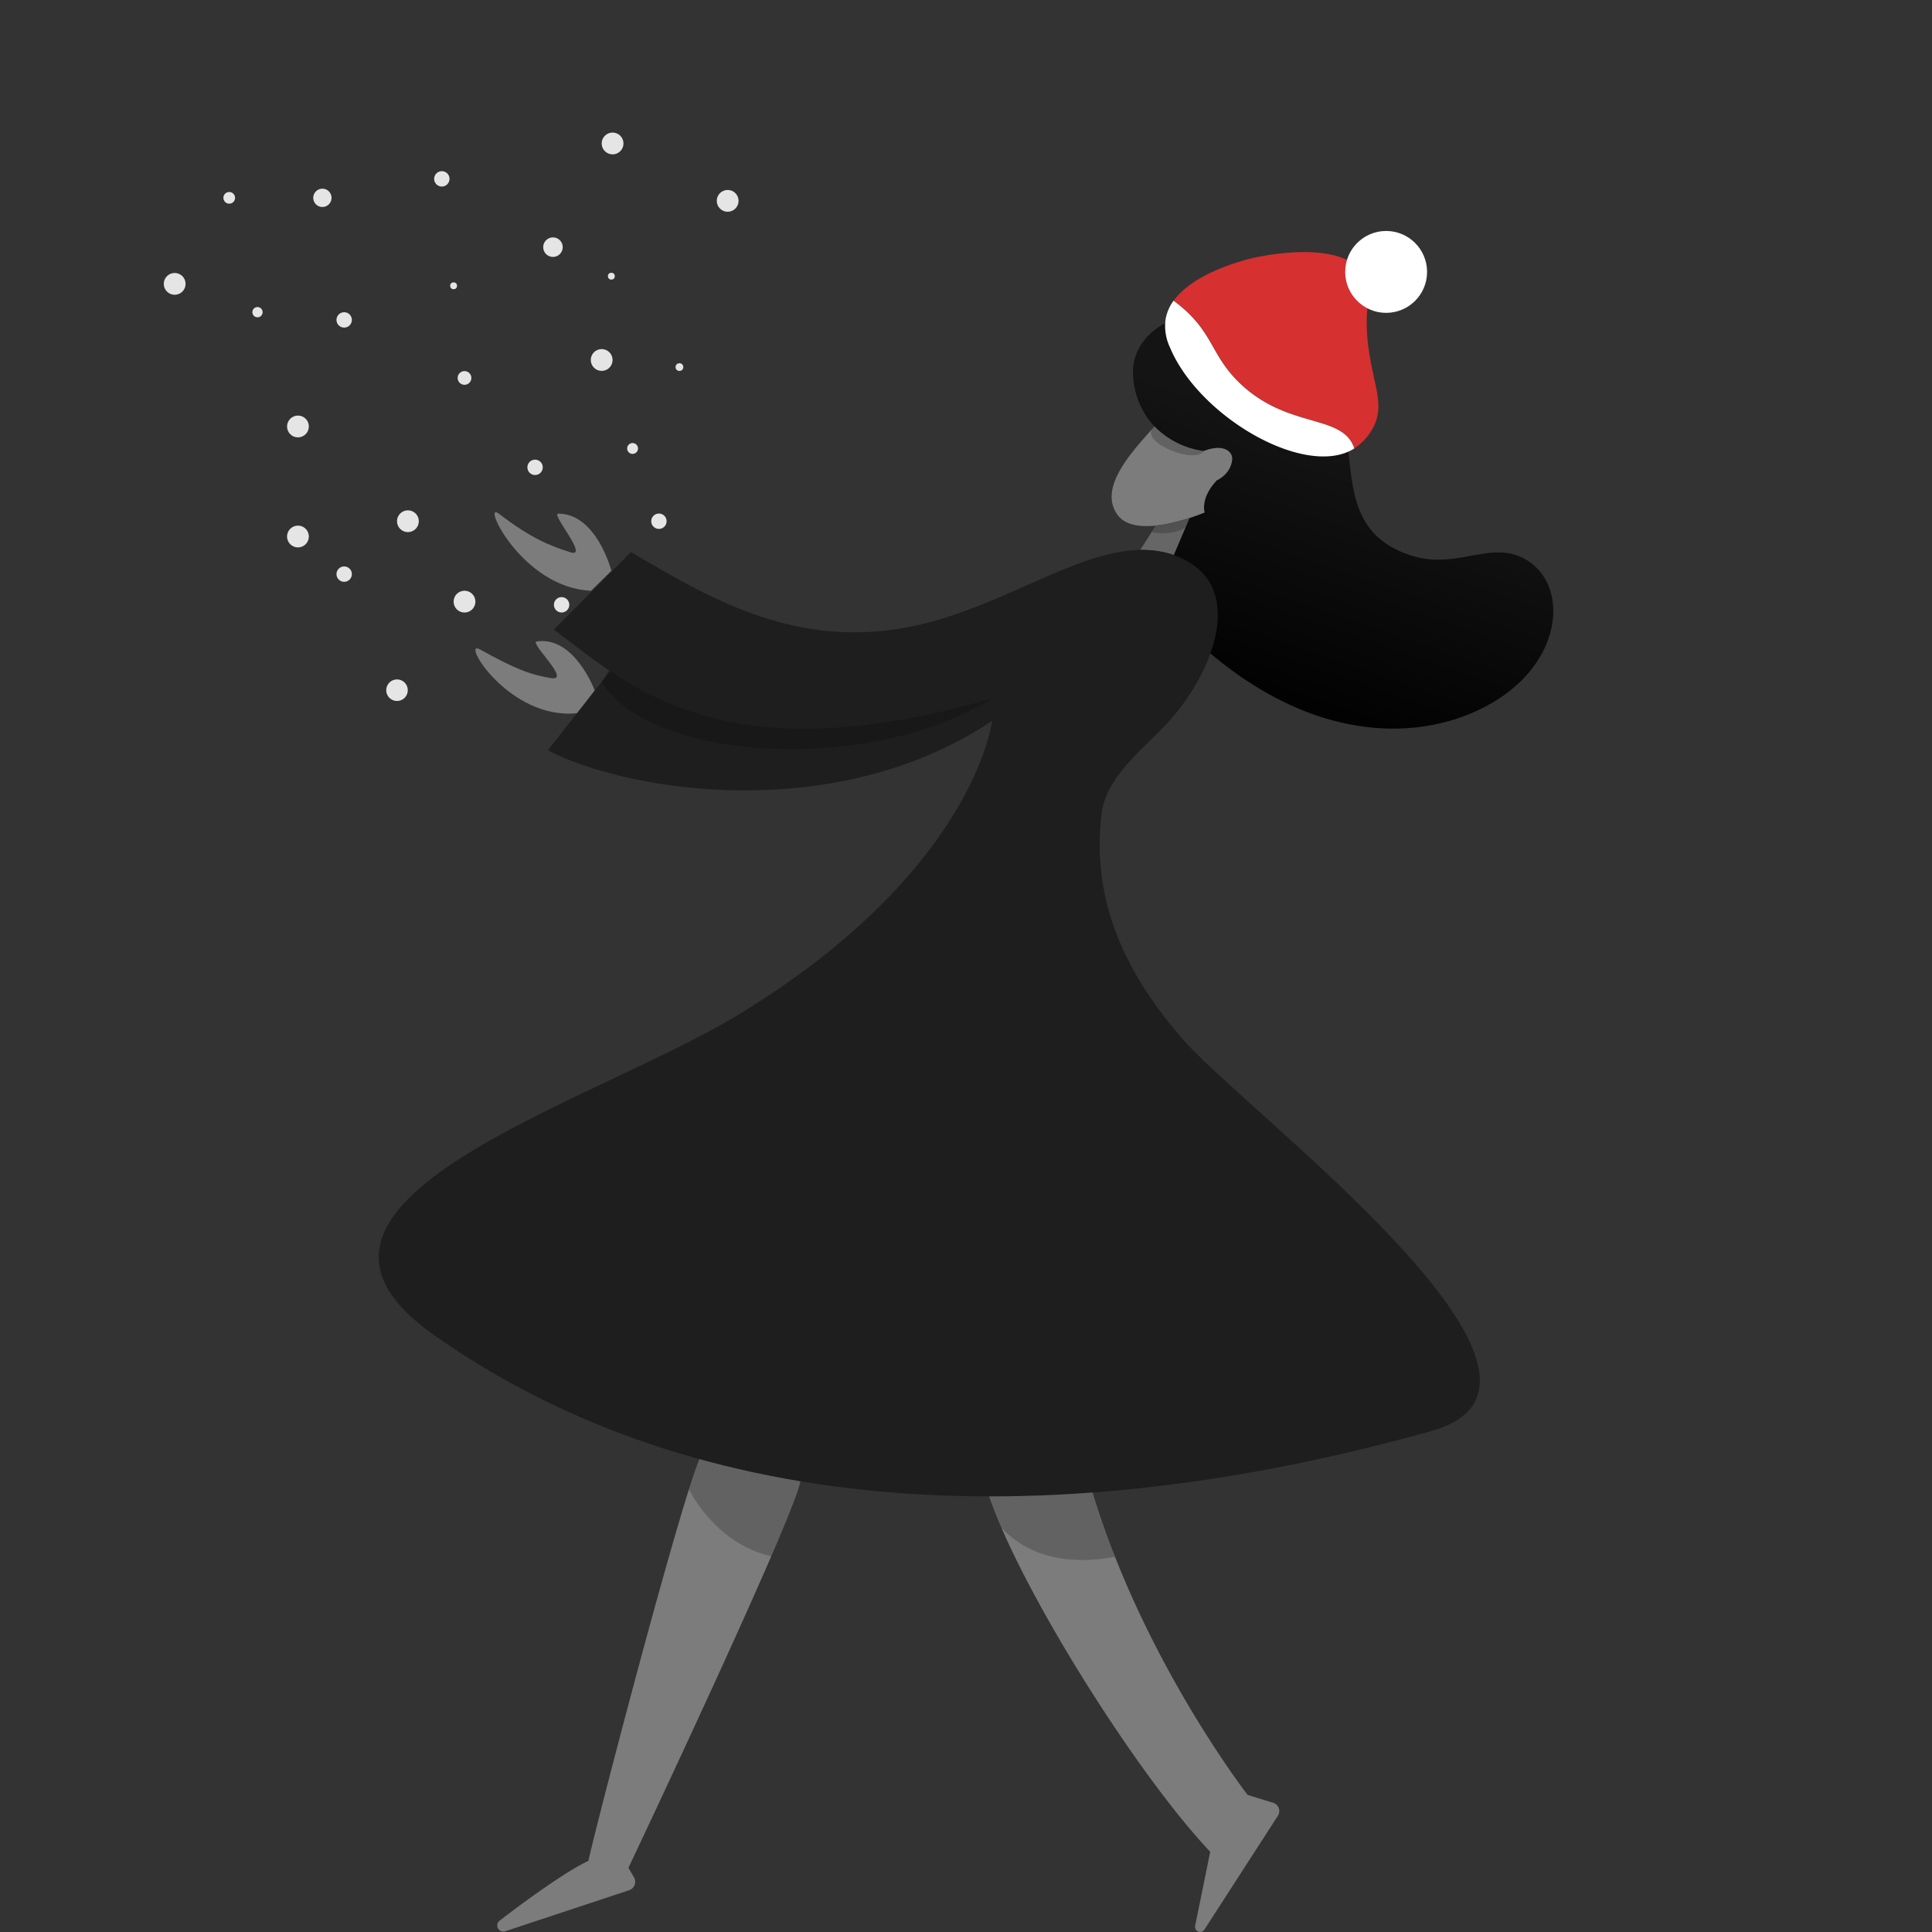 <svg id="Layer_1" data-name="Layer 1" xmlns="http://www.w3.org/2000/svg" xmlns:xlink="http://www.w3.org/1999/xlink" viewBox="0 0 512 512"><rect x="0" y="0" width="512" height="512" fill="#333333" stroke="none"/><defs><style>.cls-1{fill:url(#linear-gradient);}.cls-2{fill:#7c7c7c;}.cls-3{fill:#1e1e1e;}.cls-4{fill:#666;}.cls-5{opacity:0.21;}.cls-6{fill:#d63030;}.cls-7{fill:#fff;}.cls-8{fill:#e5e5e5;}</style><linearGradient id="linear-gradient" x1="365.95" y1="101.72" x2="336.74" y2="187.08" gradientUnits="userSpaceOnUse"><stop offset="0.2" stop-color="#141414"/><stop offset="1" stop-color="#010101"/></linearGradient></defs><title>intro-cover</title><path class="cls-1" d="M322.39,127.34c-2.76,3-3.6,5.78-3.27,8.09,0,.14,0,.26.06.39a56.14,56.14,0,0,1-8.44,2.71L297.09,170l23.67,3.15c29.74,25.09,58.62,23.16,75.82,12.41s18.81-29.21,9.14-36.37-19.09,2.24-32-2.05c-28.67-9.55-3.27-44.2-35.16-59.25-24.22-11.43-38.31,0-38.31,10.5A21.27,21.27,0,0,0,305.93,113a22.46,22.46,0,0,0,13,6.52Z"/><path class="cls-2" d="M326.52,121.16c-.25-1.72-2.58-3.57-7.56-1.62a22.46,22.46,0,0,1-13-6.52c-6.18,6.85-14.94,16.27-9.83,23.38,2.73,3.83,9.21,3.37,14.64,2.13a56.14,56.14,0,0,0,8.44-2.71c0-.13-.05-.25-.06-.39-.33-2.31.51-5.11,3.27-8.09l.11-.07C326,125.54,326.7,122.42,326.52,121.16Z"/><path class="cls-2" d="M132.18,136.12c-4.77-3.65,6.19,19.71,24.46,20.43l5.38-5.29s-3.89-15.14-14.07-15.14c-2.06,0,8.42,11.92,3.14,10.22S141,142.84,132.18,136.12Z"/><path class="cls-2" d="M127.17,172.09c-5.26-2.9,7.72,18.9,25.9,16.9l4.54-6s-5.33-14.48-15.39-13c-2,.31,9.33,10.62,3.85,9.72S136.85,177.44,127.17,172.09Z"/><path class="cls-2" d="M185.52,386.36c-5.13,11.38-27.44,96.85-29.59,106.8-5.29,2.37-16.45,10.35-23.53,15.84a1.61,1.61,0,0,0,1.5,2.8l32.82-10.87a2.35,2.35,0,0,0,1.28-3.44L166.54,495s46.4-98,45.58-103"/><path class="cls-2" d="M289.31,394.68c13.25,44.78,41.33,81,41.33,81l6.75,2.07a2.31,2.31,0,0,1,1.26,3.46l-19.48,30.17a1.35,1.35,0,0,1-2.45-1l4-19.64c-19.62-20.7-50.8-70.42-58.86-95l4-18.54H293.1Z"/><path class="cls-3" d="M161.67,177.85l-16.5,21c21.24,11,76.34,19.89,117.73-7.8,0,0-4.47,39.78-67.46,78-39.18,23.74-130.36,49.46-80.55,84.67,70.8,50,166.06,53.06,264.4,25.53,47-13.17-48.43-84-65.51-103.47-15.09-17.18-24.74-36.61-21.84-60.23,1.15-9.37,10.47-16.67,16.65-23.1,13.44-14,22.54-38.48,2.38-45.34l-91.8,28.49-53.42-4.18-4.08,6.49"/><path class="cls-4" d="M315.25,137.26l-4.18,9.83-.1,0a25.41,25.41,0,0,0-8.81-1.32l4.12-6.46A44.21,44.21,0,0,0,315.25,137.26Z"/><path class="cls-5" d="M159.45,180.67c12.64,21,70.67,24.8,103.71,4.32l-100.59-9.45Z"/><path class="cls-3" d="M294.49,174.11c-96.61,38.44-125.39,9.41-147.7-7.26l20.43-20.56c20.42,12.05,42.28,25,71.31,20.29S290.81,140.2,311,147.05"/><path class="cls-5" d="M319,119.54c-2.29,3.58-16.8-2.27-13.5-6l.47-.52A22.46,22.46,0,0,0,319,119.54Z"/><path class="cls-5" d="M315.25,137.26l-.91,2.14v0c-.64,1.49-5.89,2.46-9.15,1.6l1.1-1.74,1.42-.18c.73-.1,1.46-.24,2.18-.39A48.72,48.72,0,0,0,315.25,137.26Z"/><path class="cls-5" d="M212.09,392.51c-.31,2.27-3.34,9.83-7.68,19.89h0c-14.93-3.25-21.82-17.72-21.82-17.72h0c1.17-3.65,2.12-6.43,2.81-8A256.31,256.31,0,0,0,212.09,392.51Z"/><path class="cls-5" d="M295.49,412.55c-7.36,1.4-20.57,2.37-30.1-7.64h0c-1.3-3-2.42-5.83-3.29-8.39q13.59,0,27.49-1C291.32,401.35,293.33,407.06,295.49,412.55Z"/><path class="cls-6" d="M364.06,113a15.13,15.13,0,0,1-5.16,5.85c-3.09-9.34-17.38-5-30.24-17.25-8.24-7.88-6.81-13.93-17.62-21.91h0c5.15-7.13,17.36-10.34,19.67-11,1-.26,24.07-6.07,31,4.09,3,4.45-.83,6.38,1,19.74C364.06,102.33,366.93,107.12,364.06,113Z"/><circle class="cls-7" cx="367.34" cy="72.06" r="10.85"/><path class="cls-7" d="M358.9,118.85c-12.76,8.08-41.14-8.32-48.83-26.74a13.24,13.24,0,0,1-1.2-7.36A11.79,11.79,0,0,1,311,79.69h0c10.81,8,9.38,14,17.62,21.91C341.52,113.89,355.81,109.51,358.9,118.85Z"/><circle class="cls-8" cx="91.21" cy="84.78" r="2.04"/><circle class="cls-8" cx="78.96" cy="113.02" r="2.89"/><circle class="cls-8" cx="78.96" cy="142.18" r="2.89"/><circle class="cls-8" cx="91.21" cy="152.15" r="2.04"/><circle class="cls-8" cx="105.21" cy="182.91" r="2.86"/><circle class="cls-8" cx="85.44" cy="52.43" r="2.43"/><circle class="cls-8" cx="46.29" cy="75.23" r="2.89"/><circle class="cls-8" cx="60.75" cy="52.43" r="1.55"/><circle class="cls-8" cx="68.24" cy="82.73" r="1.36"/><circle class="cls-8" cx="123.1" cy="159.44" r="2.89"/><circle class="cls-8" cx="148.83" cy="160.28" r="2.04"/><circle class="cls-8" cx="117.09" cy="47.4" r="2.04"/><circle class="cls-8" cx="123.1" cy="100.16" r="1.82"/><circle class="cls-8" cx="146.54" cy="65.5" r="2.59"/><circle class="cls-8" cx="162.02" cy="73.19" r="0.91"/><circle class="cls-8" cx="120.21" cy="75.74" r="0.91"/><circle class="cls-8" cx="192.84" cy="53.23" r="2.89"/><circle class="cls-8" cx="162.34" cy="38.02" r="2.89"/><circle class="cls-8" cx="159.45" cy="95.4" r="2.89"/><circle class="cls-8" cx="167.64" cy="118.85" r="1.44"/><circle class="cls-8" cx="180.06" cy="97.28" r="1.02"/><circle class="cls-8" cx="141.8" cy="123.85" r="2.04"/><circle class="cls-8" cx="174.62" cy="138.13" r="2.04"/><circle class="cls-8" cx="108.1" cy="138.13" r="2.89"/></svg>